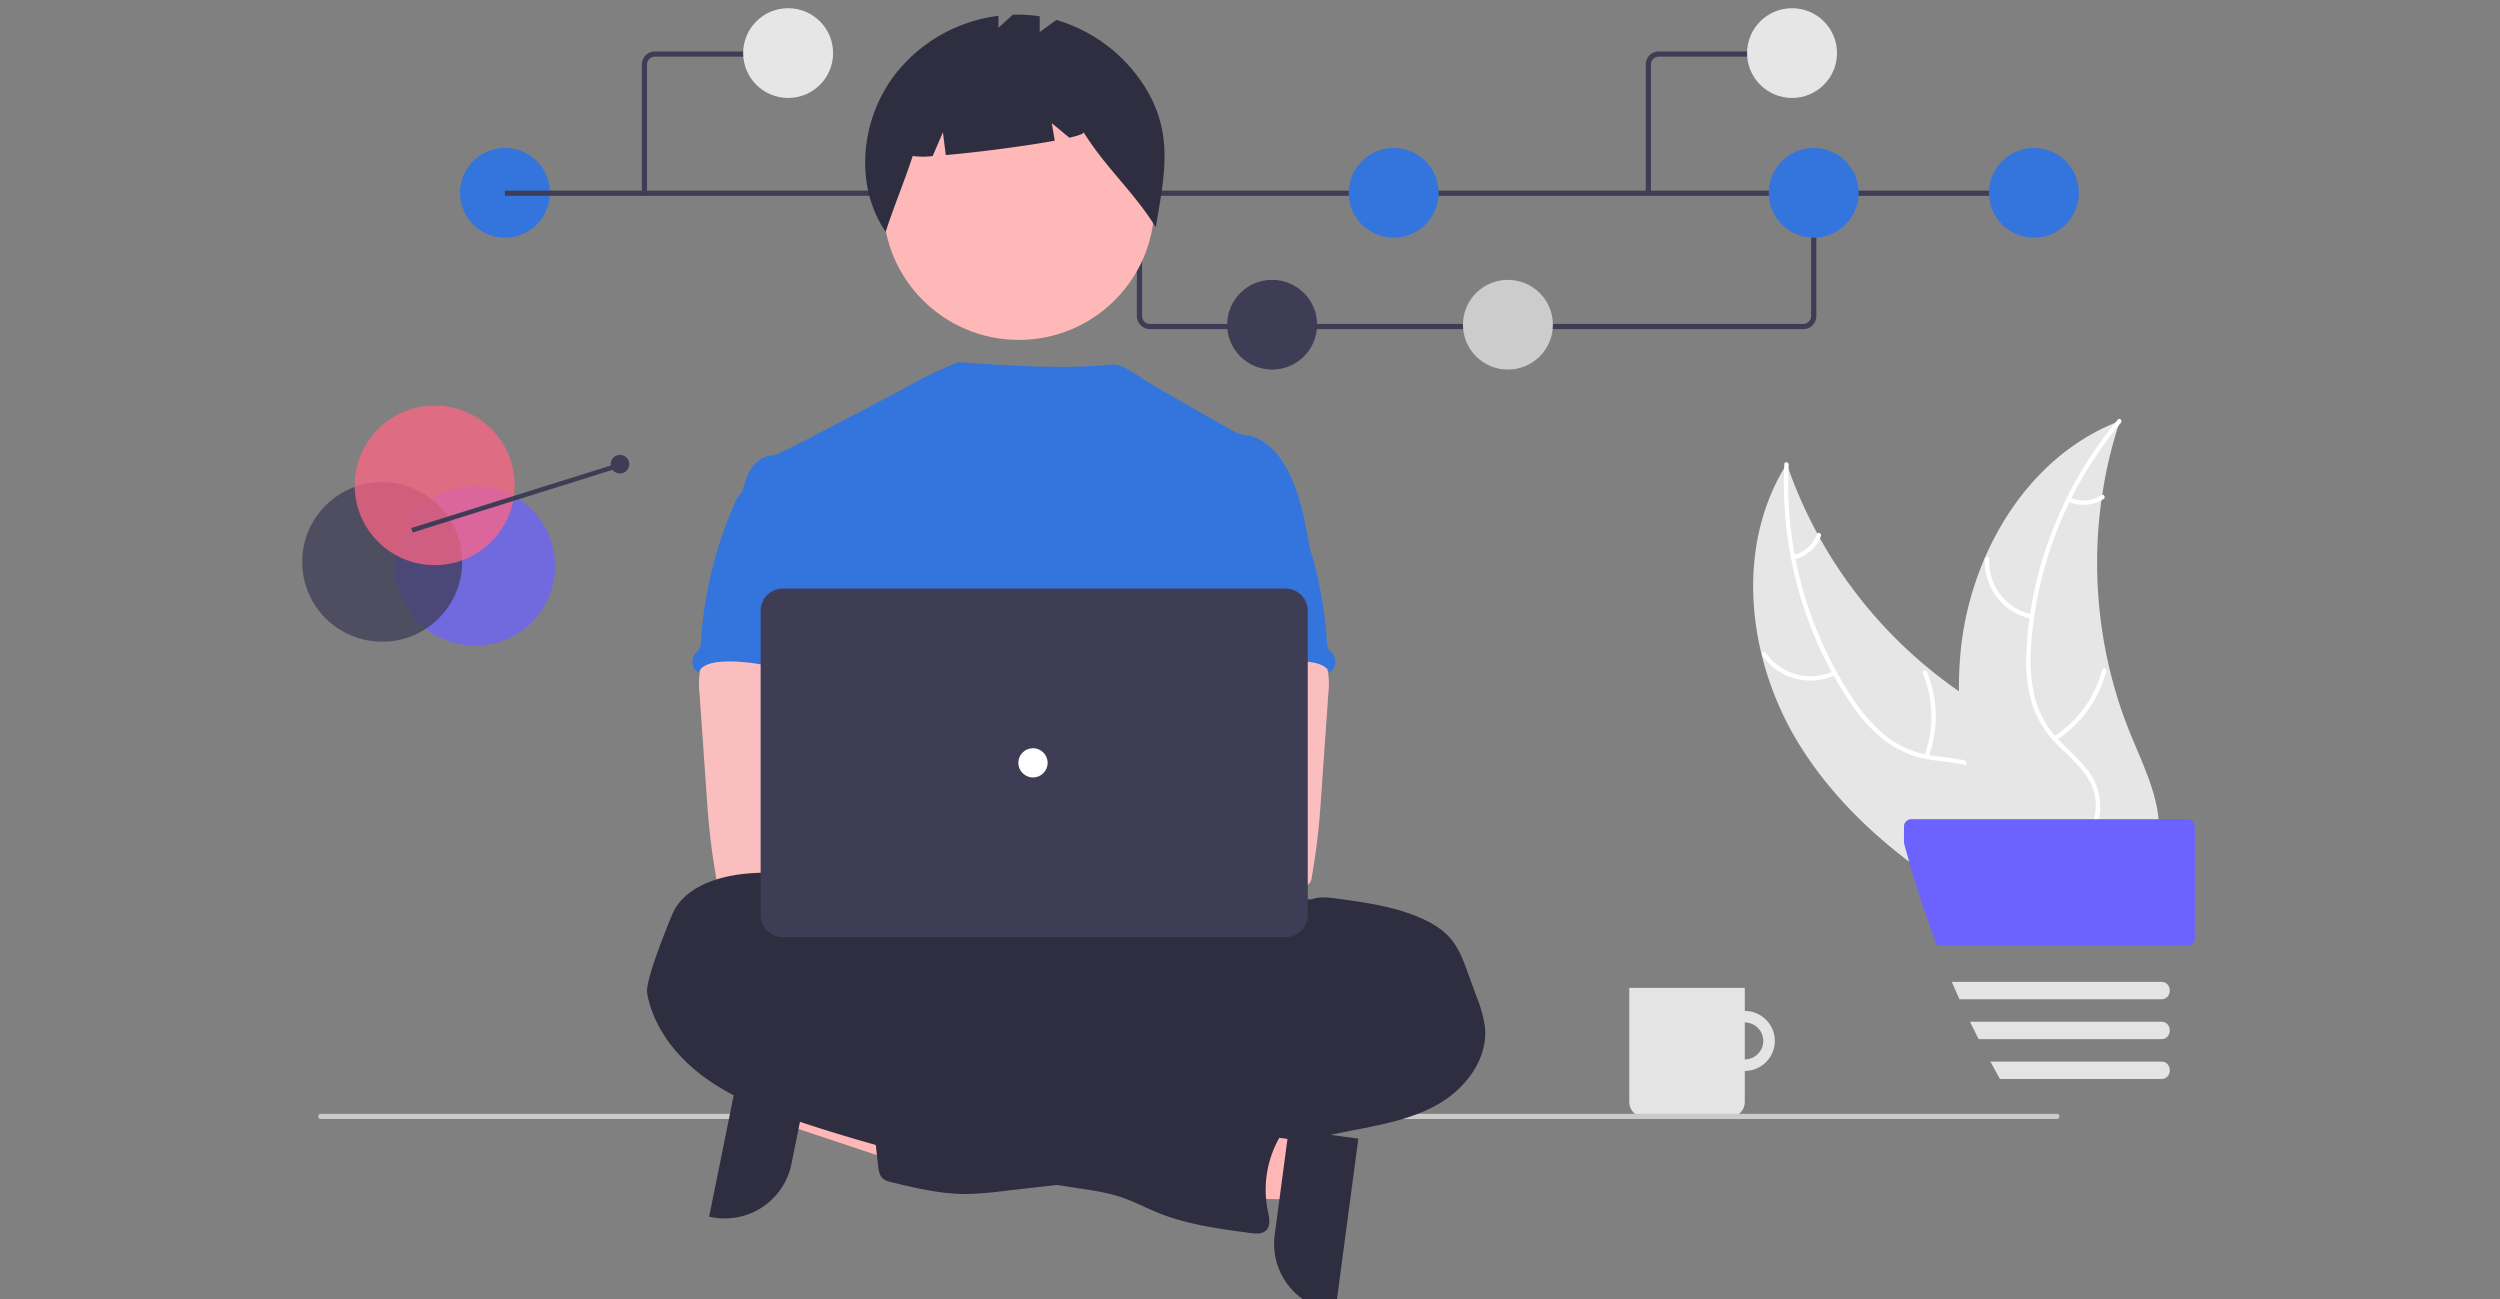 <?xml version="1.0" encoding="UTF-8" standalone="no"?>
<svg
   xmlns:dc="http://purl.org/dc/elements/1.1/"
   xmlns:cc="http://creativecommons.org/ns#"
   xmlns:rdf="http://www.w3.org/1999/02/22-rdf-syntax-ns#"
   xmlns:svg="http://www.w3.org/2000/svg"
   xmlns="http://www.w3.org/2000/svg"
   xmlns:sodipodi="http://sodipodi.sourceforge.net/DTD/sodipodi-0.dtd"
   xmlns:inkscape="http://www.inkscape.org/namespaces/inkscape"
   id="e7334088-53de-4589-99a2-090044ddfc90"
   data-name="Layer 1"
   width="673.461"
   height="350.025"
   viewBox="0 0 673.461 350.025"
   version="1.1"
   sodipodi:docname="undraw_version_control_re_mg66.svg"
   inkscape:version="1.0.1 (3bc2e813f5, 2020-09-07)">
  <rect x="0" y="0" width="673.461" height="350.025" fill="#808080" stroke="none"/>
  <defs
     id="defs55" />
  <sodipodi:namedview
     pagecolor="#ffffff"
     bordercolor="#666666"
     borderopacity="1"
     objecttolerance="10"
     gridtolerance="10"
     guidetolerance="10"
     inkscape:pageopacity="0"
     inkscape:pageshadow="2"
     inkscape:window-width="1024"
     inkscape:window-height="578"
     id="namedview53"
     showgrid="false"
     inkscape:zoom="0.45773265"
     inkscape:cx="830.29524"
     inkscape:cy="256.16562"
     inkscape:window-x="-8"
     inkscape:window-y="-8"
     inkscape:window-maximized="1"
     inkscape:current-layer="layer5"
     inkscape:document-rotation="0" />
  <g
     id="f9b32178-6d95-472d-b482-6662972666de"
     data-name="Group 100"
     transform="matrix(0.704,0,0,0.703,74.455,-59.21)">
    <path
       id="f4b94a19-cbe0-459a-95a6-6ea3b3d72055"
       data-name="Path 1465"
       d="m 675.147,628.1 a 11.49,11.49 0 1 0 11.49,11.49 v 0 a 11.49,11.49 0 0 0 -11.49,-11.49 z m 0,18.561 a 7.071,7.071 0 1 1 7.071,-7.071 v 6e-5 a 7.071,7.071 0 0 1 -7.071,7.071 z"
       transform="translate(-113.269,-156.487)"
       fill="#e4e4e4" />
    <path
       id="abc0e0b3-f22e-4bee-9929-c6879640924e"
       data-name="Path 1467"
       d="m 630.954,619.261 h 44.193 v 43.739 a 5.757,5.757 0 0 1 -5.757,5.757 h -32.679 a 5.757,5.757 0 0 1 -5.757,-5.757 z"
       transform="translate(-113.269,-156.487)"
       fill="#e4e4e4" />
  </g>
  <path
     id="e24b6f19-a0a0-4e73-9cfc-bbb7635ad236"
     data-name="Path 944"
     d="M 554.154,301.441 H 86.355 a 0.708,0.707 0 0 1 0,-1.405 H 554.154 a 0.708,0.707 0 0 1 0,1.405 z"
     fill="#cacaca"
     style="stroke-width:0.703" />
  <ellipse
     id="a67a4451-c7cc-402c-b29d-5a705f3c9418"
     data-name="Ellipse 264"
     cx="136.036"
     cy="51.947"
     fill="#3475dd"
     rx="12.115"
     ry="12.087"
     style="stroke-width:0.703" />
  <g
     inkscape:groupmode="layer"
     id="layer4"
     inkscape:label="git">
    <path
       d="m 485.767,88.664 h -175.991 a 3.525,3.517 0 0 1 -3.521,-3.513 V 52.056 h 1.409 v 33.095 a 2.115,2.11 0 0 0 2.113,2.108 h 175.991 a 2.115,2.11 0 0 0 2.113,-2.108 V 51.825 h 1.409 v 33.326 a 3.525,3.517 0 0 1 -3.521,3.513 z"
       fill="#3f3d56"
       id="path32"
       style="stroke-width:0.703" />
    <rect
       x="136.006"
       y="51.354"
       width="413.559"
       height="1.405"
       fill="#3f3d56"
       id="rect34"
       style="stroke-width:0.703" />
    <ellipse
       id="abdb3fbf-f68e-433e-a33f-153626b38c76"
       data-name="Ellipse 266"
       cx="259.145"
       cy="51.947"
       fill="#3475dd"
       rx="12.115"
       ry="12.087"
       style="stroke-width:0.703" />
    <ellipse
       id="ac293633-0933-4e21-a8aa-bc27ca4fbccc"
       data-name="Ellipse 268"
       cx="342.694"
       cy="87.473"
       fill="#3f3d56"
       rx="12.115"
       ry="12.087"
       style="stroke-width:0.703" />
    <ellipse
       id="a0cd768d-b738-4d4b-9ab3-78ab535c7573"
       data-name="Ellipse 269"
       cx="406.209"
       cy="87.473"
       fill="#cccccc"
       rx="12.115"
       ry="12.087"
       style="stroke-width:0.703" />
    <ellipse
       id="b9eb3d2e-31e0-4fe2-be5c-79abb86bc227"
       data-name="Ellipse 270"
       cx="375.431"
       cy="51.947"
       fill="#3475dd"
       rx="12.115"
       ry="12.087"
       style="stroke-width:0.703" />
    <ellipse
       id="aa04baac-fce0-420a-b86a-4a97f3079928"
       data-name="Ellipse 271"
       cx="547.904"
       cy="51.947"
       fill="#3475dd"
       rx="12.115"
       ry="12.087"
       style="stroke-width:0.703" />
    <ellipse
       id="e92cf92c-058e-415c-ba96-766a57ee18d9"
       data-name="Ellipse 272"
       cx="488.584"
       cy="51.947"
       fill="#3475dd"
       rx="12.115"
       ry="12.087"
       style="stroke-width:0.703" />
    <path
       d="m 173.603,52.759 a 0.704,0.703 0 0 1 -0.704,-0.703 V 17.372 a 3.525,3.517 0 0 1 3.521,-3.513 h 34.28 a 0.704,0.703 0 0 1 0,1.405 h -34.28 a 2.115,2.11 0 0 0 -2.113,2.108 v 34.685 a 0.704,0.703 0 0 1 -0.704,0.703 z"
       fill="#3f3d56"
       id="path46"
       style="stroke-width:0.703" />
    <ellipse
       id="b0a7c1c1-8f27-441f-a84a-e44462cc473e"
       data-name="Ellipse 265"
       cx="212.311"
       cy="14.298"
       fill="#e6e6e6"
       rx="12.115"
       ry="12.087"
       style="stroke-width:0.703" />
    <path
       d="m 444.746,52.056 h -1.409 V 17.372 a 3.525,3.517 0 0 1 3.521,-3.513 h 34.28 v 1.405 h -34.28 a 2.115,2.11 0 0 0 -2.113,2.108 z"
       fill="#3f3d56"
       id="path49"
       style="stroke-width:0.703" />
    <ellipse
       id="b3140cf1-cdb8-48ff-81af-ce41ed4f5739"
       data-name="Ellipse 265"
       cx="482.749"
       cy="14.298"
       fill="#e6e6e6"
       rx="12.115"
       ry="12.087"
       style="stroke-width:0.703" />
  </g>
  <g
     inkscape:groupmode="layer"
     id="layer5"
     inkscape:label="person"
     style="display:inline">
    <polygon
       points="167.759,510.228 89.41,494.381 85.302,514.694 161.695,540.208 "
       fill="#ffb6b6"
       id="polygon6"
       transform="matrix(0.704,0,0,0.703,150.516,-59.21)" />
    <path
       d="m 218.893,285.47 -5.698,28.108 -2.3e-4,9.5e-4 a 18.318,18.276 0 0 1 -21.586,14.289 l -0.583,-0.118 9.33,-46.021 z"
       fill="#2f2e41"
       id="path8"
       style="stroke-width:0.703" />
    <ellipse
       id="fd4e5ab9-ffc8-4bbb-9267-3af70c31dae1"
       data-name="Ellipse 276"
       cx="274.452"
       cy="55.12"
       fill="#feb8b8"
       rx="36.531"
       ry="36.447"
       style="stroke-width:0.703" />
    <path
       id="a8c9bbe2-1461-49cf-8211-f8d251166dc5"
       data-name="Path 1461"
       d="M 308.573,23.677 A 42.191,42.094 0 0 0 284.57,5.371 l -4.485,3.265 V 4.397 a 38.835,38.746 0 0 0 -7.254,-0.422 l -3.869,3.493 V 4.265 A 41.788,41.692 0 0 0 240.136,21.373 c -8.403,12.086 -9.821,28.899 -1.556,41.082 2.268,-6.956 5.022,-13.483 7.291,-20.439 a 20.634,20.587 0 0 0 5.376,0.026 l 2.76,-6.426 0.771,6.154 c 8.555,-0.743 21.245,-2.376 29.355,-3.872 l -0.789,-4.721 4.719,3.923 c 2.485,-0.571 3.96,-1.088 3.838,-1.484 6.032,9.702 13.414,15.899 19.445,25.601 2.291,-13.681 4.928,-25.056 -2.773,-37.54 z"
       fill="#2f2e41"
       style="stroke-width:0.703" />
    <ellipse
       id="f6be96d1-713f-4c17-812c-ecd79c56fe95"
       data-name="Ellipse 260"
       cx="286.338"
       cy="267.373"
       rx="94.062"
       ry="26.25"
       fill="#2f2e41"
       style="stroke-width:0.703" />
    <path
       d="m 353.02,148.846 c -1.256,-7.54 -2.552,-15.225 -6.064,-22.018 -2.308,-4.449 -5.973,-8.689 -10.913,-9.569 a 10.557,10.533 0 0 1 -2.841,-0.656 c -1.447,-0.696 -20.898,-11.774 -23.989,-13.703 -2.654,-1.656 -6.845,-4.723 -8.957,-4.723 -2.126,-0.047 -10.276,1.846 -42.087,-0.635 a 114.895,114.631 0 0 0 -15.501,7.604 c -0.102,-0.067 -33.017,17.567 -34.254,17.521 -2.342,-0.098 -4.519,1.398 -5.861,3.281 -1.342,1.884 -1.972,4.216 -2.631,6.471 7.189,15.973 13.767,31.967 20.957,47.941 a 4.1,4.09 0 0 1 0.52,1.967 4.813,4.802 0 0 1 -0.894,1.967 c -3.526,5.651 -3.414,12.758 -3.029,19.4 0.385,6.641 0.862,13.657 -2.113,19.61 -0.809,1.634 -1.861,3.13 -2.631,4.765 -1.802,3.702 -2.454,15.541 -1.401,19.518 l 131.885,3.77 c -2.836,-7.777 9.805,-102.509 9.805,-102.509 z"
       fill="#3475dd"
       id="path13"
       style="stroke-width:0.703" />
    <path
       id="eb41f72e-aba6-4a16-bf55-c7027d2f1a4b"
       data-name="Path 1421"
       d="m 188.521,181.067 a 23.285,23.232 0 0 0 -0.079,5.729 l 1.89,27.084 c 0.177,2.553 0.352,5.099 0.592,7.646 0.454,4.942 1.131,9.844 1.972,14.74 a 2.631,2.625 0 0 0 2.697,2.553 c 8.321,1.757 16.918,1.686 25.41,1.208 12.958,-0.722 46.111,-2.087 48.137,-4.712 2.025,-2.625 0.845,-6.871 -1.796,-8.994 -2.641,-2.123 -46.391,-7.298 -46.391,-7.298 0.427,-3.38 1.717,-6.563 2.94,-9.772 2.197,-5.691 4.25,-11.57 4.289,-17.667 0.039,-6.097 -2.263,-12.507 -7.269,-16 -4.118,-2.868 -9.42,-3.399 -14.437,-3.281 -3.651,0.105 -9.959,-0.768 -13.294,0.656 -2.639,1.159 -4.169,5.53 -4.662,8.108 z"
       fill="#fbbebe"
       style="stroke-width:0.703" />
    <path
       id="a363f2f7-2464-40a1-ad01-344825aa0b75"
       data-name="Path 1423"
       d="m 353.254,242.292 c 2.19,-0.833 4.604,-0.532 6.952,-0.216 7.558,1.03 15.228,2.087 22.233,5.099 3.289,1.405 6.42,3.281 8.643,6.043 1.972,2.487 3.124,5.533 4.216,8.532 l 2.526,6.904 a 33.312,33.236 0 0 1 2.204,8.092 c 0.789,8.262 -4.874,16.052 -11.998,20.345 -7.124,4.293 -15.51,5.821 -23.68,7.422 -8.17,1.601 -16.372,3.373 -24.508,5.25 a 98.658,98.432 0 0 1 -11.531,2.264 c -8.709,0.984 -17.812,-0.466 -26.087,2.409 -3.289,1.149 -6.519,2.855 -9.93,3.649 a 61.795,61.654 0 0 1 -6.867,1.043 l -15.661,1.785 a 85.436,85.241 0 0 1 -9.603,0.735 c -6.841,0 -13.57,-1.616 -20.212,-3.232 a 5.111,5.1 0 0 1 -1.972,-0.794 c -1.052,-0.827 -1.282,-2.291 -1.434,-3.616 q -1.006,-8.801 -1.761,-17.62 c -0.158,-1.91 -0.276,-3.977 0.77,-5.585 1.316,-1.967 3.881,-2.586 6.223,-2.967 a 162.389,162.017 0 0 1 30.047,-2.081 c 3.821,-3.813 10.123,-3.832 15.129,-5.907 a 45.001,44.897 0 0 0 5.335,-2.894 69.723,69.563 0 0 1 29.29,-9.234 27.265,27.203 0 0 0 5.993,-0.853 c 3.873,-1.201 7.407,-4.47 11.386,-3.669 0.493,-1.358 0.835,-3.177 1.972,-4.108 0.563,-0.479 1.263,-0.8 1.782,-1.313 1.099,-1.109 1.197,-2.855 1.032,-4.404 -0.165,-1.549 -0.533,-3.137 -0.132,-4.647 a 6.438,6.423 0 0 1 0.73,-1.621 c 1.966,-3.395 4.946,-5.141 8.912,-4.812 z"
       fill="#2f2e41"
       style="stroke-width:0.703" />
    <path
       id="b53ad979-99f4-4c6e-a0f8-957060c42096"
       data-name="Path 1430"
       d="m 199.54,132.905 a 6.808,6.793 0 0 0 -1.46,2.33 110.415,110.162 0 0 0 -9.274,37.814 3.789,3.78 0 0 1 -0.427,1.831 8.031,8.012 0 0 1 -0.967,1.043 3.631,3.623 0 0 0 0.434,5.105 q 0.09,0.075 0.184,0.145 c 1.085,-2.038 3.683,-2.704 5.993,-2.881 11.057,-0.873 21.858,4.259 32.948,3.872 -0.782,-2.697 -1.908,-5.29 -2.546,-8.019 -2.822,-12.121 4.216,-25.319 -0.099,-36.994 -0.862,-2.336 -2.302,-4.633 -4.571,-5.657 a 12.177,12.149 0 0 0 -2.927,-0.773 c -2.802,-0.505 -8.381,-2.664 -11.09,-1.798 -1,0.322 -1.394,1.26 -2.223,1.827 -1.259,0.802 -2.93,1.098 -3.973,2.154 z"
       fill="#3475dd"
       style="stroke-width:0.703" />
    <path
       id="a1197c30-bfd4-4098-bcf9-2468e7a33bf1"
       data-name="Path 1421"
       d="m 353.099,172.959 c -3.335,-1.424 -9.643,-0.552 -13.294,-0.656 -5.018,-0.118 -10.32,0.414 -14.437,3.281 -5.006,3.493 -7.308,9.903 -7.269,16 0.039,6.097 2.092,11.975 4.289,17.667 1.223,3.209 2.513,6.392 2.94,9.772 0,0 -43.75,5.175 -46.391,7.298 -2.641,2.123 -3.821,6.369 -1.796,8.994 2.025,2.625 65.226,5.261 73.546,3.504 a 2.631,2.625 0 0 0 2.697,-2.553 c 0.841,-4.895 1.518,-9.798 1.972,-14.74 0.24,-2.546 0.415,-5.093 0.592,-7.646 l 1.89,-27.084 a 23.286,23.232 0 0 0 -0.079,-5.729 c -0.493,-2.578 -2.023,-6.949 -4.662,-8.108 z"
       fill="#fbbebe"
       style="stroke-width:0.703" />
    <path
       id="ebe46053-6aac-4aa7-8615-21a6fa79538d"
       data-name="Path 1430"
       d="m 342.767,130.75 c -0.829,-0.567 -1.223,-1.505 -2.223,-1.827 -2.709,-0.866 -8.288,1.293 -11.09,1.798 a 12.177,12.149 0 0 0 -2.927,0.773 c -2.269,1.024 -3.709,3.321 -4.571,5.657 -4.315,11.675 2.723,24.872 -0.099,36.994 -0.638,2.73 -1.763,5.322 -2.546,8.019 11.09,0.387 21.891,-4.745 32.948,-3.872 2.309,0.177 4.907,0.843 5.993,2.881 q 0.094,-0.07 0.184,-0.145 a 3.631,3.623 0 0 0 0.434,-5.105 8.03,8.011 0 0 1 -0.967,-1.043 3.789,3.78 0 0 1 -0.427,-1.831 110.415,110.162 0 0 0 -9.274,-37.814 6.808,6.793 0 0 0 -1.46,-2.33 c -1.044,-1.057 -2.714,-1.352 -3.973,-2.154 z"
       fill="#3475dd"
       style="stroke-width:0.703" />
    <polygon
       points="220.005,512.846 299.243,523.378 296.513,543.921 215.975,543.166 "
       fill="#ffb6b6"
       id="polygon20"
       transform="matrix(0.704,0,0,0.703,150.516,-59.21)" />
    <path
       d="m 365.918,306.72 -6.2,46.544 -0.59,-0.078 a 18.318,18.276 0 0 1 -15.745,-20.523 l 1.6e-4,-9.6e-4 3.787,-28.427 z"
       fill="#2f2e41"
       id="path22"
       style="stroke-width:0.703" />
    <path
       id="a0b0f7ea-4ed9-4447-aa64-e2335b2c3196"
       data-name="Path 1427"
       d="m 227.823,249.596 c 0,0.656 -1.032,0 -1.127,-0.703 -0.723,-5.309 -4.947,-9.687 -9.867,-11.813 -4.92,-2.126 -10.525,-2.238 -15.852,-1.733 -8.057,0.761 -17.102,3.839 -20.049,11.353 -0.697,1.757 -7.229,17.398 -6.591,20.915 1.717,9.385 8.15,17.411 15.945,22.97 7.795,5.559 16.902,8.879 25.987,11.875 a 450.694,449.662 0 0 0 73.671,17.555 c 4.052,0.611 8.143,1.175 12.024,2.474 3.473,1.161 6.722,2.901 10.117,4.266 7.893,3.162 16.385,4.292 24.798,5.401 1.434,0.184 3.078,0.315 4.138,-0.656 1.368,-1.265 0.916,-3.472 0.526,-5.29 a 28.514,28.449 0 0 1 3.361,-20.186 c 1.409,-2.362 3.24,-4.784 2.973,-7.518 -0.316,-3.189 -3.499,-5.447 -6.67,-5.959 -3.171,-0.512 -6.393,0.243 -9.578,0.656 a 5.131,5.119 0 0 1 -3.256,-0.322 6.504,6.489 0 0 1 -1.276,-1.128 14.425,14.392 0 0 0 -16.8,-2.343 c -1.178,0.656 -2.958,-0.807 -4.183,-1.358 l -13.833,-6.248 c -15.892,-7.173 -31.862,-14.379 -48.675,-18.92 a 10.222,10.199 0 0 1 -3.749,-1.556 c -0.835,-0.656 -1.434,-1.546 -2.204,-2.277 -1.678,-1.582 -4.014,-2.212 -6.025,-3.334 -2.011,-1.122 -4.265,-3.87 -3.804,-6.121 z"
       fill="#2f2e41"
       style="stroke-width:0.703" />
    <ellipse
       cx="263.633"
       cy="230.275"
       fill="#fbbebe"
       id="circle25"
       rx="9.86"
       ry="9.837"
       style="stroke-width:0.703" />
    <ellipse
       cx="285.465"
       cy="230.275"
       fill="#fbbebe"
       id="circle27"
       rx="9.86"
       ry="9.837"
       style="stroke-width:0.703" />
    <path
       d="M 346.327,252.442 H 210.869 a 5.972,5.958 0 0 1 -5.965,-5.951 v -81.99 a 5.972,5.958 0 0 1 5.965,-5.951 h 135.458 a 5.972,5.958 0 0 1 5.965,5.951 v 81.99 a 5.972,5.958 0 0 1 -5.965,5.951 z"
       fill="#3f3d56"
       id="path29"
       style="stroke-width:0.703" />
    <ellipse
       id="e793da3b-cee2-4a15-ae11-6dab45a6c728"
       data-name="Ellipse 263"
       cx="278.269"
       cy="205.496"
       fill="#ffffff"
       rx="3.947"
       ry="3.938"
       style="stroke-width:0.703" />
    <ellipse
       cx="127.977"
       cy="152.454"
       fill="#6c63ff"
       opacity="0.74"
       id="circle114"
       rx="21.547"
       ry="21.497"
       style="stroke-width:0.703" />
    <ellipse
       cx="102.954"
       cy="151.369"
       fill="#3f3d56"
       opacity="0.74"
       id="circle112"
       rx="21.547"
       ry="21.497"
       style="stroke-width:0.703" />
    <ellipse
       cx="117.098"
       cy="130.745"
       fill="#ff6584"
       opacity="0.74"
       id="circle116"
       rx="21.547"
       ry="21.497"
       style="stroke-width:0.703" />
    <ellipse
       cx="167.007"
       cy="125.046"
       fill="#3f3d56"
       id="circle120"
       rx="2.511"
       ry="2.505"
       style="stroke-width:0.703" />
    <rect
       x="63.029"
       y="168.861"
       width="58"
       height="1.253"
       transform="matrix(0.954,-0.299,0.3,0.954,0,0)"
       fill="#3f3d56"
       id="rect118"
       style="stroke-width:0.703" />
    <path
       d="m 484.815,200.754 c -14.099,-22.65 -17.734,-53.233 -3.484,-75.788 A 123.126,122.844 0 0 0 534.458,190.57 c 9.629,5.722 20.936,11.086 24.75,21.601 2.373,6.542 1.215,13.946 -1.642,20.293 -2.857,6.347 -7.282,11.842 -11.659,17.259 l -0.346,1.702 C 521.789,239.245 498.914,223.403 484.815,200.754 Z"
       fill="#e6e6e6"
       id="path24"
       style="stroke-width:0.703" />
    <path
       d="m 481.842,125.198 a 105.24,104.999 0 0 0 16.868,62.371 45.32,45.216 0 0 0 9.318,10.69 25.993,25.933 0 0 0 12.605,5.304 c 4.278,0.658 8.731,0.836 12.775,2.52 a 15.916,15.879 0 0 1 8.77,9.596 c 1.886,5.252 1.768,10.866 1.461,16.352 -0.34,6.092 -0.791,12.413 1.632,18.173 0.293,0.698 -0.809,1.111 -1.102,0.415 -4.214,-10.021 -0.049,-21 -2.203,-31.349 -1.005,-4.829 -3.475,-9.385 -8.039,-11.659 -3.991,-1.988 -8.583,-2.176 -12.921,-2.805 a 27.737,27.673 0 0 1 -12.519,-4.728 41.897,41.801 0 0 1 -9.696,-10.293 102.101,101.868 0 0 1 -13.697,-28.756 107.106,106.861 0 0 1 -4.413,-36.028 c 0.037,-0.753 1.198,-0.551 1.161,0.197 z"
       fill="#ffffff"
       id="path26"
       style="stroke-width:0.703" />
    <path
       d="m 494.477,181.838 a 15.789,15.753 0 0 1 -19.743,-5.301 c -0.428,-0.624 0.524,-1.317 0.952,-0.692 a 14.621,14.587 0 0 0 18.375,4.894 c 0.684,-0.326 1.095,0.775 0.416,1.1 z"
       fill="#ffffff"
       id="path28"
       style="stroke-width:0.703" />
    <path
       d="m 518.42,203.514 a 30.433,30.363 0 0 0 -0.442,-22.123 c -0.291,-0.699 0.811,-1.113 1.102,-0.415 a 31.655,31.582 0 0 1 0.414,23.022 c -0.265,0.71 -1.336,0.222 -1.073,-0.484 z"
       fill="#ffffff"
       id="path30"
       style="stroke-width:0.703" />
    <path
       d="m 483.125,149.539 a 8.938,8.917 0 0 0 6.318,-5.644 c 0.255,-0.713 1.327,-0.224 1.073,0.484 a 10.015,9.992 0 0 1 -6.976,6.259 0.609,0.607 0 0 1 -0.759,-0.342 0.592,0.591 0 0 1 0.343,-0.757 z"
       fill="#ffffff"
       id="path32-0"
       style="stroke-width:0.703" />
    <path
       d="m 571.066,113.394 c -0.147,0.45 -0.294,0.9 -0.435,1.358 a 117.702,117.433 0 0 0 -4.323,18.554 c -0.08,0.485 -0.154,0.978 -0.22,1.465 a 124.085,123.8 0 0 0 2.218,45.526 120.501,120.225 0 0 0 5.597,17.393 c 3.184,7.799 7.258,16.003 7.662,24.156 a 20.672,20.624 0 0 1 -0.004,2.553 l -33.892,27.316 c -0.108,0.024 -0.211,0.055 -0.319,0.079 l -1.303,1.152 c -0.139,-0.283 -0.278,-0.579 -0.417,-0.862 -0.081,-0.164 -0.155,-0.334 -0.237,-0.498 -0.052,-0.111 -0.104,-0.223 -0.157,-0.32 -0.017,-0.037 -0.035,-0.074 -0.046,-0.103 -0.053,-0.097 -0.092,-0.193 -0.139,-0.283 q -1.167,-2.483 -2.303,-4.99 c -0.007,-0.008 -0.007,-0.008 -0.005,-0.021 -5.738,-12.753 -10.459,-26.096 -13,-39.73 -0.076,-0.41 -0.159,-0.828 -0.22,-1.251 a 114.986,114.723 0 0 1 -1.81,-18.634 101.655,101.422 0 0 1 0.4,-10.254 84.531,84.337 0 0 1 6.498,-25.56 c 6.971,-16.201 19.058,-29.997 35.216,-36.556 0.413,-0.167 0.82,-0.329 1.239,-0.489 z"
       fill="#e6e6e6"
       id="path34"
       style="stroke-width:0.703" />
    <path
       d="m 571.337,113.885 a 105.24,104.999 0 0 0 -24.17,59.932 45.32,45.216 0 0 0 0.989,14.133 25.993,25.933 0 0 0 6.864,11.806 c 3.019,3.095 6.467,5.912 8.679,9.686 a 15.916,15.879 0 0 1 1.211,12.93 c -1.663,5.326 -5.146,9.738 -8.701,13.934 -3.948,4.659 -8.122,9.436 -9.664,15.49 -0.187,0.734 -1.317,0.401 -1.13,-0.331 2.682,-10.533 12.633,-16.796 17.159,-26.354 2.112,-4.459 2.889,-9.581 0.617,-14.138 -1.987,-3.985 -5.54,-6.893 -8.624,-10.001 a 27.737,27.673 0 0 1 -7.142,-11.295 41.897,41.801 0 0 1 -1.53,-14.043 102.101,101.867 0 0 1 6.416,-31.188 107.106,106.861 0 0 1 18.217,-31.418 c 0.484,-0.579 1.29,0.28 0.808,0.855 z"
       fill="#ffffff"
       id="path36"
       style="stroke-width:0.703" />
    <path
       d="m 547.246,166.699 a 15.789,15.753 0 0 1 -12.565,-16.092 0.589,0.588 0 0 1 1.178,0.019 14.621,14.587 0 0 0 11.718,14.945 c 0.743,0.15 0.407,1.277 -0.332,1.128 z"
       fill="#ffffff"
       id="path38"
       style="stroke-width:0.703" />
    <path
       d="m 553.283,198.387 a 30.433,30.363 0 0 0 12.997,-17.93 c 0.189,-0.733 1.319,-0.401 1.13,0.331 a 31.655,31.582 0 0 1 -13.563,18.63 c -0.64,0.408 -1.201,-0.625 -0.565,-1.031 z"
       fill="#ffffff"
       id="path40"
       style="stroke-width:0.703" />
    <path
       d="m 557.673,134.091 a 8.938,8.917 0 0 0 8.451,-0.711 c 0.634,-0.416 1.195,0.618 0.565,1.031 a 10.015,9.992 0 0 1 -9.347,0.807 0.609,0.607 0 0 1 -0.399,-0.729 0.592,0.591 0 0 1 0.731,-0.398 z"
       fill="#ffffff"
       id="path42"
       style="stroke-width:0.703" />
    <path
       d="m 589.312,220.686 h -74.453 a 1.96,1.955 0 0 0 -1.959,1.948 v 4.403 a 264.198,263.593 0 0 0 8.908,27.69 h 67.504 a 1.95,1.946 0 0 0 1.952,-1.948 v -30.145 a 1.954,1.95 0 0 0 -1.952,-1.948 z"
       fill="#6c63ff"
       id="path130"
       style="stroke-width:0.703" />
    <path
       d="M 582.218,264.504 H 525.782 c 0.672,1.572 1.356,3.132 2.065,4.685 h 54.371 c 3.064,0.044 3.032,-4.729 0,-4.685 z"
       fill="#e4e4e4"
       id="path132"
       style="stroke-width:0.703" />
    <path
       d="m 582.218,275.24 h -51.54 q 1.13,2.358 2.323,4.685 h 49.217 c 3.064,0.044 3.032,-4.723 0,-4.685 z"
       fill="#e4e4e4"
       id="path134"
       style="stroke-width:0.703" />
    <path
       d="M 582.218,285.981 H 536.171 c 0.841,1.572 1.708,3.132 2.586,4.685 h 43.46 c 3.064,0.044 3.032,-4.729 0,-4.685 z"
       fill="#e4e4e4"
       id="path136"
       style="stroke-width:0.703" />
  </g>
</svg>
